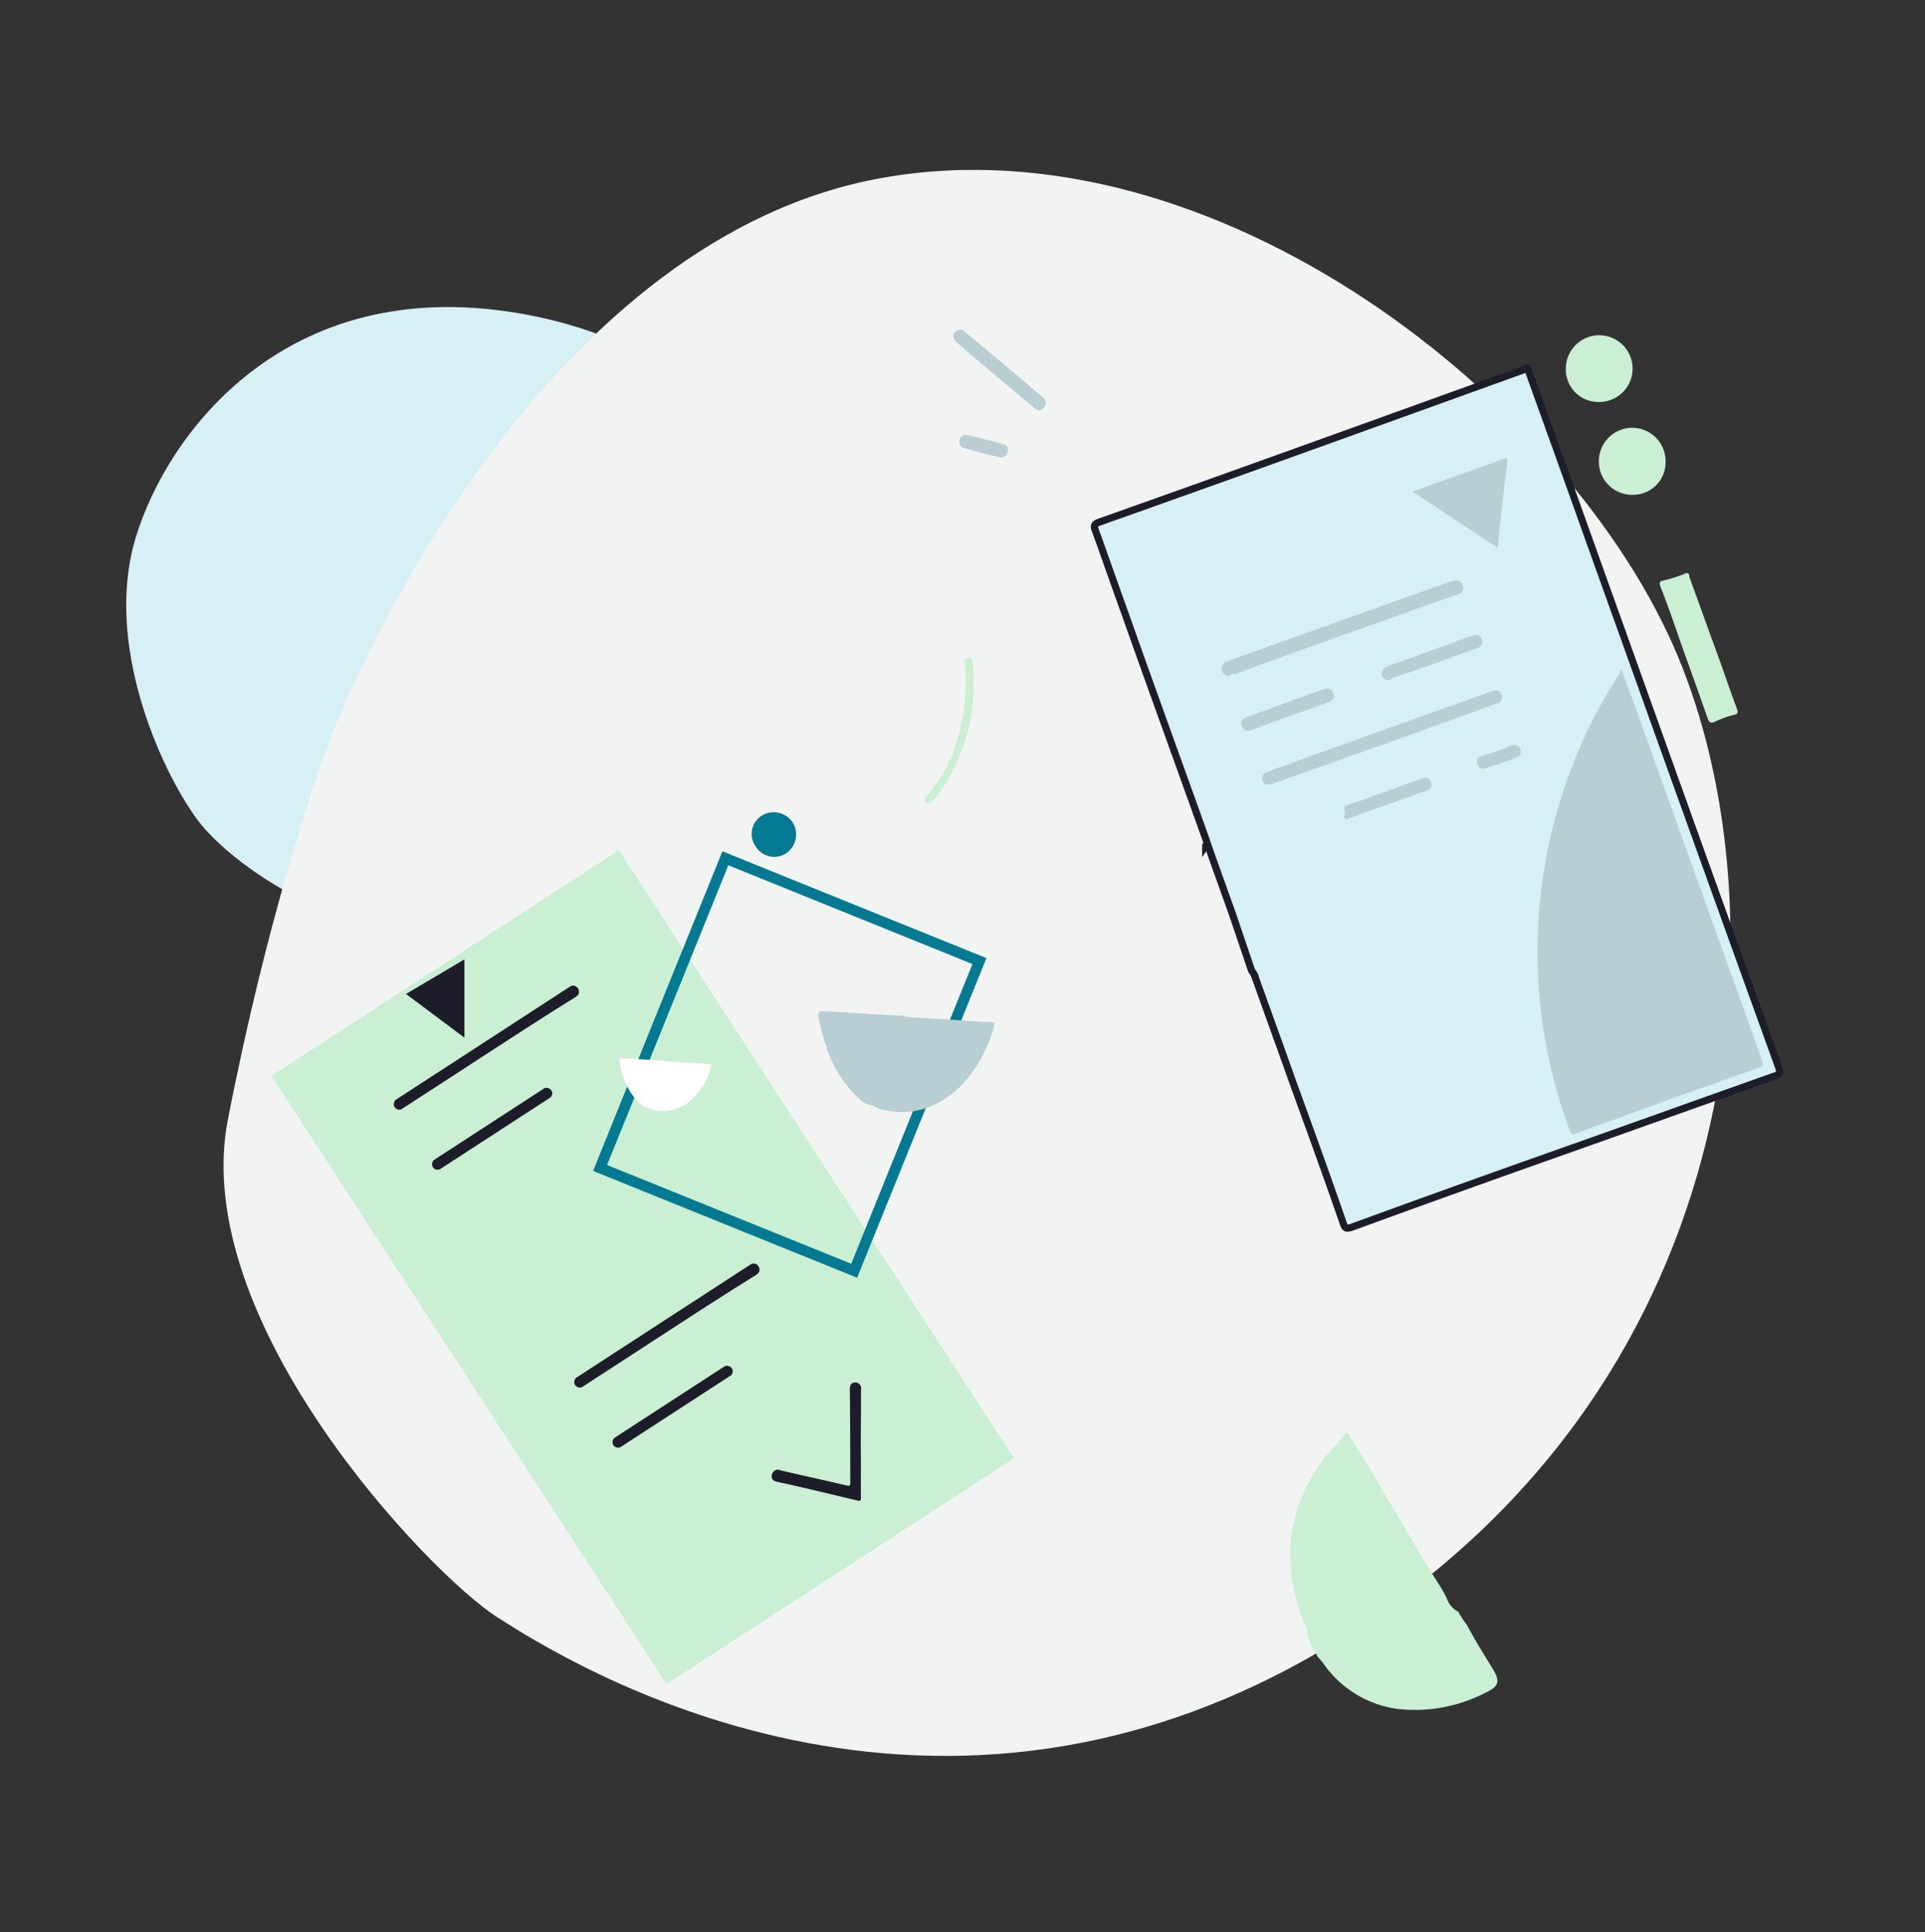 <svg xmlns="http://www.w3.org/2000/svg" width="268.861" height="269.833" viewBox="0 0 268.861 269.833"><rect x="0" y="0" width="268.861" height="269.833" fill="#333333" stroke="none"/><g transform="translate(-51.559 -342.109)"><g transform="translate(51.3 401.033) rotate(-16)"><path d="M5.579,20.822C13.9,7.961,35.84-8.682,65.344,5.313s36.313,43.5,26.1,60.143S58.157,85.882,39.623,86.639,5.957,69.239,2.932,60.917-2.742,33.683,5.579,20.822Z" transform="translate(8.439 0)" fill="#d6f0f5"/><path d="M34.912,51.185C40.06,44.96,81.156-4.657,128.268.355s83.7,56.634,88.209,94.724-17.04,99.736-82.195,118.782S28.531,187.3,21.014,178.778s-30.071-51.623-17.04-77.183S29.764,57.41,34.912,51.185Z" transform="translate(0 0.939)" fill="#f2f4f4"/></g><path d="M256.946,38.5c.428,0,.428.321.428.536,1.178,3.214,2.357,6.535,3.535,9.749,1.071,2.892,2.035,5.785,3.107,8.677.214.536.107.75-.428.857a13.43,13.43,0,0,0-2.678.964c-.536.214-.75.107-.964-.429-1.393-4.071-2.892-8.035-4.285-12.105-.75-2.143-1.5-4.285-2.357-6.428-.107-.429-.107-.643.321-.75A17.184,17.184,0,0,0,256.946,38.5Z" transform="translate(30.132 383.64)" fill="#caefd3"/><path d="M241,12.106a4.66,4.66,0,1,1,4.606,4.714A4.531,4.531,0,0,1,241,12.106Z" transform="translate(29.259 381.431)" fill="#caefd3"/><path d="M254.62,24.421a4.526,4.526,0,0,1-4.5,4.5H249.8a4.642,4.642,0,0,1-4.5-4.714h0a4.662,4.662,0,1,1,9.32.214Z" transform="translate(29.566 382.293)" fill="#caefd3"/><path d="M167.968,12.2a.858.858,0,0,1,.722.361c3.611,3.01,7.223,6.019,10.714,9.029a.907.907,0,0,1,.241,1.445c-.481.6-.963.482-1.445,0-3.611-3.01-7.223-6.019-10.714-9.029a1.23,1.23,0,0,1-.482-1.2A1.228,1.228,0,0,1,167.968,12.2Z" transform="translate(17.727 375.96)" fill="#b8ced2"/><path d="M173.363,27.53c-1.685-.361-3.491-.843-5.176-1.324a.819.819,0,0,1-.482-.963v-.12a.915.915,0,0,1,.963-.722h0c1.685.361,3.491.843,5.176,1.324a.744.744,0,0,1,.6.963v.12A.937.937,0,0,1,173.363,27.53Z" transform="translate(17.87 378.447)" fill="#b8ced2"/><path d="M149.354,70.715c0-.994-.071-1.916-.142-2.91-.071-.355,0-.639.426-.71s.639.213.639.639a26.448,26.448,0,0,1-4.755,18.38c-.284.355-.639.71-.923,1.064a.55.55,0,0,1-.71.142l-.071-.071a.556.556,0,0,1-.071-.781l.071-.071c3.406-3.761,4.826-8.3,5.393-13.271C149.283,72.347,149.283,71.5,149.354,70.715Z" transform="translate(37.1 366.937)" fill="#caefd3"/><g transform="translate(-22.02 -3.495)"><path d="M34.766,119.5c-2.326-6.734-4.774-13.469-7.223-20.2,0-.055-2.493-6.98-5.207-14.522a.288.288,0,0,1-.031-.085l-.364-.554L19.218,76.1c-1.584-4.413-2.912-8.128-3.435-9.633-.126.131-.207.222-.239.264a.8.8,0,0,0,.135-.563c-.088-.257-.135-.4-.135-.417C11.871,55.465,8.076,45.056,4.4,34.65c-1.469-4.04-2.815-7.958-4.284-12-.245-.612-.123-.857.489-1.1C20.319,14.571,39.909,7.469,59.621.368c.246-.123.614-.123.735-.368h.123q1.654,4.593,3.306,9.183C67.09,18.366,70.4,27.672,73.7,36.853q10.835,30.3,21.793,60.607c.368.978.246,1.224-.612,1.469-9.672,3.429-19.222,6.855-28.9,10.284-10.039,3.551-19.956,7.1-30,10.775a2.2,2.2,0,0,1-.634.147C35.077,120.135,34.922,119.964,34.766,119.5Z" transform="translate(226.437 397)" fill="#d6f0f5" stroke="#1c1d29" stroke-width="1"/><path d="M246.441,39.2c.735,2.2,1.592,4.285,2.326,6.367L266.03,93.684c.245.857.245,1.1-.612,1.347-8.448,2.938-16.9,6-25.222,9.06-.612.245-.735.122-.98-.49a71.6,71.6,0,0,1,7.1-63.912C246.2,39.445,246.318,39.445,246.441,39.2Z" transform="translate(53.575 399.796)" fill="#b8ced2"/><path d="M232.376,27.688,220.5,19.852c1.592-.612,2.939-1.1,4.408-1.592,2.694-.979,5.51-1.959,8.2-2.938.612-.245.735-.122.612.49C233.233,19.729,232.744,23.647,232.376,27.688Z" transform="translate(50.376 394.412)" fill="#b8ced2"/><path d="M199.806,42.434a1,1,0,0,1-.367-1.959l4.653-1.714,26.446-9.428c.122,0,.367-.122.49-.122.612-.122,1.1-.122,1.347.612a.894.894,0,0,1-.49,1.224h-.122c-1.347.49-2.694.979-4.163,1.469-8.938,3.183-18,6.367-26.936,9.672A1.427,1.427,0,0,0,199.806,42.434Z" transform="translate(45.48 397.541)" fill="#b8ced2"/><path d="M236.839,42.561a.946.946,0,0,1-.857.979c-3.551,1.347-7.224,2.571-10.774,3.918l-19.957,7.1c-.122,0-.245.122-.367.122-.612.245-1.224.245-1.469-.367-.245-.735.122-1.1.857-1.347,5.387-1.959,10.9-3.918,16.284-5.877,4.9-1.714,9.917-3.551,14.815-5.265C236.227,41.459,236.717,41.826,236.839,42.561Z" transform="translate(46.526 400.353)" fill="#b8ced2"/><path d="M217.866,41.662a.921.921,0,0,1-.857-.612.952.952,0,0,1,.245-.979,2.677,2.677,0,0,1,.612-.367c3.8-1.347,7.714-2.816,11.509-4.163a.45.45,0,0,0,.367-.122.932.932,0,1,1,.735,1.714h0c-4.04,1.469-8.081,2.938-12.121,4.285C218.111,41.662,217.988,41.662,217.866,41.662Z" transform="translate(49.582 398.926)" fill="#b8ced2"/><path d="M213.87,42.483a.809.809,0,0,1-.735.857c-3.551,1.347-7.224,2.571-10.774,3.918a.894.894,0,0,1-1.347-.612c-.245-.612.122-.979.735-1.224,3.551-1.224,6.979-2.571,10.53-3.8C213.258,41.259,213.87,41.626,213.87,42.483Z" transform="translate(45.987 400.308)" fill="#b8ced2"/><path d="M212.706,56.125c-.122-.49.122-.49.367-.612,3.551-1.224,7.1-2.571,10.53-3.8a.932.932,0,1,1,.735,1.714h-.122c-3.673,1.347-7.224,2.571-10.9,3.918-.367.122-.612.122-.612-.367A1.046,1.046,0,0,0,212.706,56.125Z" transform="translate(48.62 402.583)" fill="#b8ced2"/><path d="M232.816,47.9c.735,0,.979.245,1.1.612.122.49,0,.979-.49,1.1h0c-1.469.612-3.061,1.1-4.53,1.592a.757.757,0,0,1-.979-.612h0a.841.841,0,0,1,.367-1.1h0A39.079,39.079,0,0,0,232.816,47.9Z" transform="translate(52.018 401.748)" fill="#b8ced2"/></g><g transform="translate(-4.484 18)"><rect width="101.241" height="57.852" transform="matrix(0.545, 0.839, -0.839, 0.545, 142.495, 442.842)" fill="#caefd3"/><path d="M24,95.826,32.161,91v10.929Z" transform="translate(88.747 367.102)" fill="#1c1d29"/><path d="M0,3.182A3.177,3.177,0,0,1,3.079,0h0A3.177,3.177,0,0,1,6.261,3.079,3.024,3.024,0,0,1,3.182,6.158,3.024,3.024,0,0,1,0,3.182Z" transform="matrix(0.545, 0.839, -0.839, 0.545, 165.038, 436.332)" fill="#037a92"/><path d="M1.54,15.293V29.868a.8.8,0,0,1-.924.616A.925.925,0,0,1,0,29.868v-.616c0-9.34,0-18.577,0-27.918V.821A.793.793,0,0,1,.718,0h.1a.793.793,0,0,1,.821.718v.718C1.54,6.056,1.54,10.674,1.54,15.293Z" transform="matrix(0.545, 0.839, -0.839, 0.545, 136.323, 461.466)" fill="#1c1d29"/><path d="M1.54,15.293V29.868a.8.8,0,0,1-.924.616A.925.925,0,0,1,0,29.868v-.616c0-9.34,0-18.577,0-27.918V.821A.793.793,0,0,1,.718,0h.1a.793.793,0,0,1,.821.718v.718C1.54,6.056,1.54,10.674,1.54,15.293Z" transform="matrix(0.545, 0.839, -0.839, 0.545, 161.531, 500.281)" fill="#1c1d29"/><path d="M0,9.751V.616A.88.88,0,0,1,.718,0,.78.78,0,0,1,1.54.616v.616q0,8.622,0,17.243v.513a.771.771,0,0,1-.718.718A.793.793,0,0,1,0,18.988v-.616Q0,14.061,0,9.751Z" transform="matrix(0.545, 0.839, -0.839, 0.545, 132.621, 475.741)" fill="#1c1d29"/><path d="M0,9.751V.616A.88.88,0,0,1,.718,0,.78.78,0,0,1,1.54.616v.616q0,8.622,0,17.243v.513a.771.771,0,0,1-.718.718A.793.793,0,0,1,0,18.988v-.616Q0,14.061,0,9.751Z" transform="matrix(0.545, 0.839, -0.839, 0.545, 157.828, 514.556)" fill="#1c1d29"/><path d="M4.333,16.53a.775.775,0,0,1,.411-.718C7,13.656,9.157,11.5,11.415,9.345c.411-.411.513-.513,0-.821C7.926,6.266,4.436,4.008,1.049,1.852c-.205-.1-.308-.205-.513-.308C.125,1.237-.183.929.125.415A.783.783,0,0,1,1.357.21C3.923,1.852,6.489,3.6,9.055,5.239c1.642,1.026,3.284,2.155,4.927,3.182.411.205.513.411.1.718-2.771,2.669-5.542,5.235-8.211,7.9-.308.308-.616.513-1.026.308A1.047,1.047,0,0,1,4.333,16.53Z" transform="matrix(0.545, 0.839, -0.839, 0.545, 175.732, 516.863)" fill="#1c1d29"/><g transform="matrix(0.927, 0.375, -0.375, 0.927, 156.938, 443.004)" fill="none" stroke="#037a92" stroke-width="1.5"><rect width="39.782" height="48.155" stroke="none"/><rect x="0.75" y="0.75" width="38.282" height="46.655" fill="none"/></g><path d="M15.922,19.937a6.173,6.173,0,0,0-1.334.924,3.044,3.044,0,0,1-1.54.718,16.9,16.9,0,0,1-9.032-.308A21.852,21.852,0,0,1,.629,20.143c-.718-.308-.821-.513-.308-1.232,2.053-2.874,4.208-5.645,6.261-8.519a1.237,1.237,0,0,1,.513-.513A11.616,11.616,0,0,0,8.121,8.545L14.074.539c.513-.718.513-.718,1.129,0a19.225,19.225,0,0,1,4.208,8.108C20.233,13.061,19.309,16.858,15.922,19.937Z" transform="matrix(0.545, 0.839, -0.839, 0.545, 186.941, 454.768)" fill="#b8ced2"/><path d="M8.354,10.461a3.239,3.239,0,0,0-.7.485,1.6,1.6,0,0,1-.808.377,8.865,8.865,0,0,1-4.739-.162A11.465,11.465,0,0,1,.33,10.569C-.047,10.407-.1,10.3.168,9.922,1.245,8.415,2.376,6.96,3.453,5.453a.649.649,0,0,1,.269-.269,6.1,6.1,0,0,0,.539-.7L7.385.283c.269-.377.269-.377.592,0a10.087,10.087,0,0,1,2.208,4.254A5.967,5.967,0,0,1,8.354,10.461Z" transform="matrix(0.545, 0.839, -0.839, 0.545, 151.224, 466.359)" fill="#fff"/></g><path d="M471.819,377.2a24.187,24.187,0,0,1,5.191-11.219,22.672,22.672,0,0,1,10.708-6.887c1.455-.464,3-.512,4.411-1.092h.29a1.664,1.664,0,0,1,.109.7c-.245,2.964-.371,5.939-.73,8.888-.312,2.57-.462,5.153-.748,7.724-.169,1.516-.259,3.063-.415,4.585-.17,1.667-.144,3.35-.446,5.009a3.4,3.4,0,0,0,.187,2.531,11.318,11.318,0,0,0-.1,2.072c-.318,2.336-.51,4.681-.677,7.03-.156,2.2-.729,2.659-2.839,2.247a21.441,21.441,0,0,1-11.37-5.525,15.086,15.086,0,0,1-4.506-10.751,10.541,10.541,0,0,0-.086-1.583C471.067,379.664,470.894,378.28,471.819,377.2Z" transform="matrix(0.809, -0.588, 0.588, 0.809, -369.279, 542.136)" fill="#caefd3"/></g></svg>